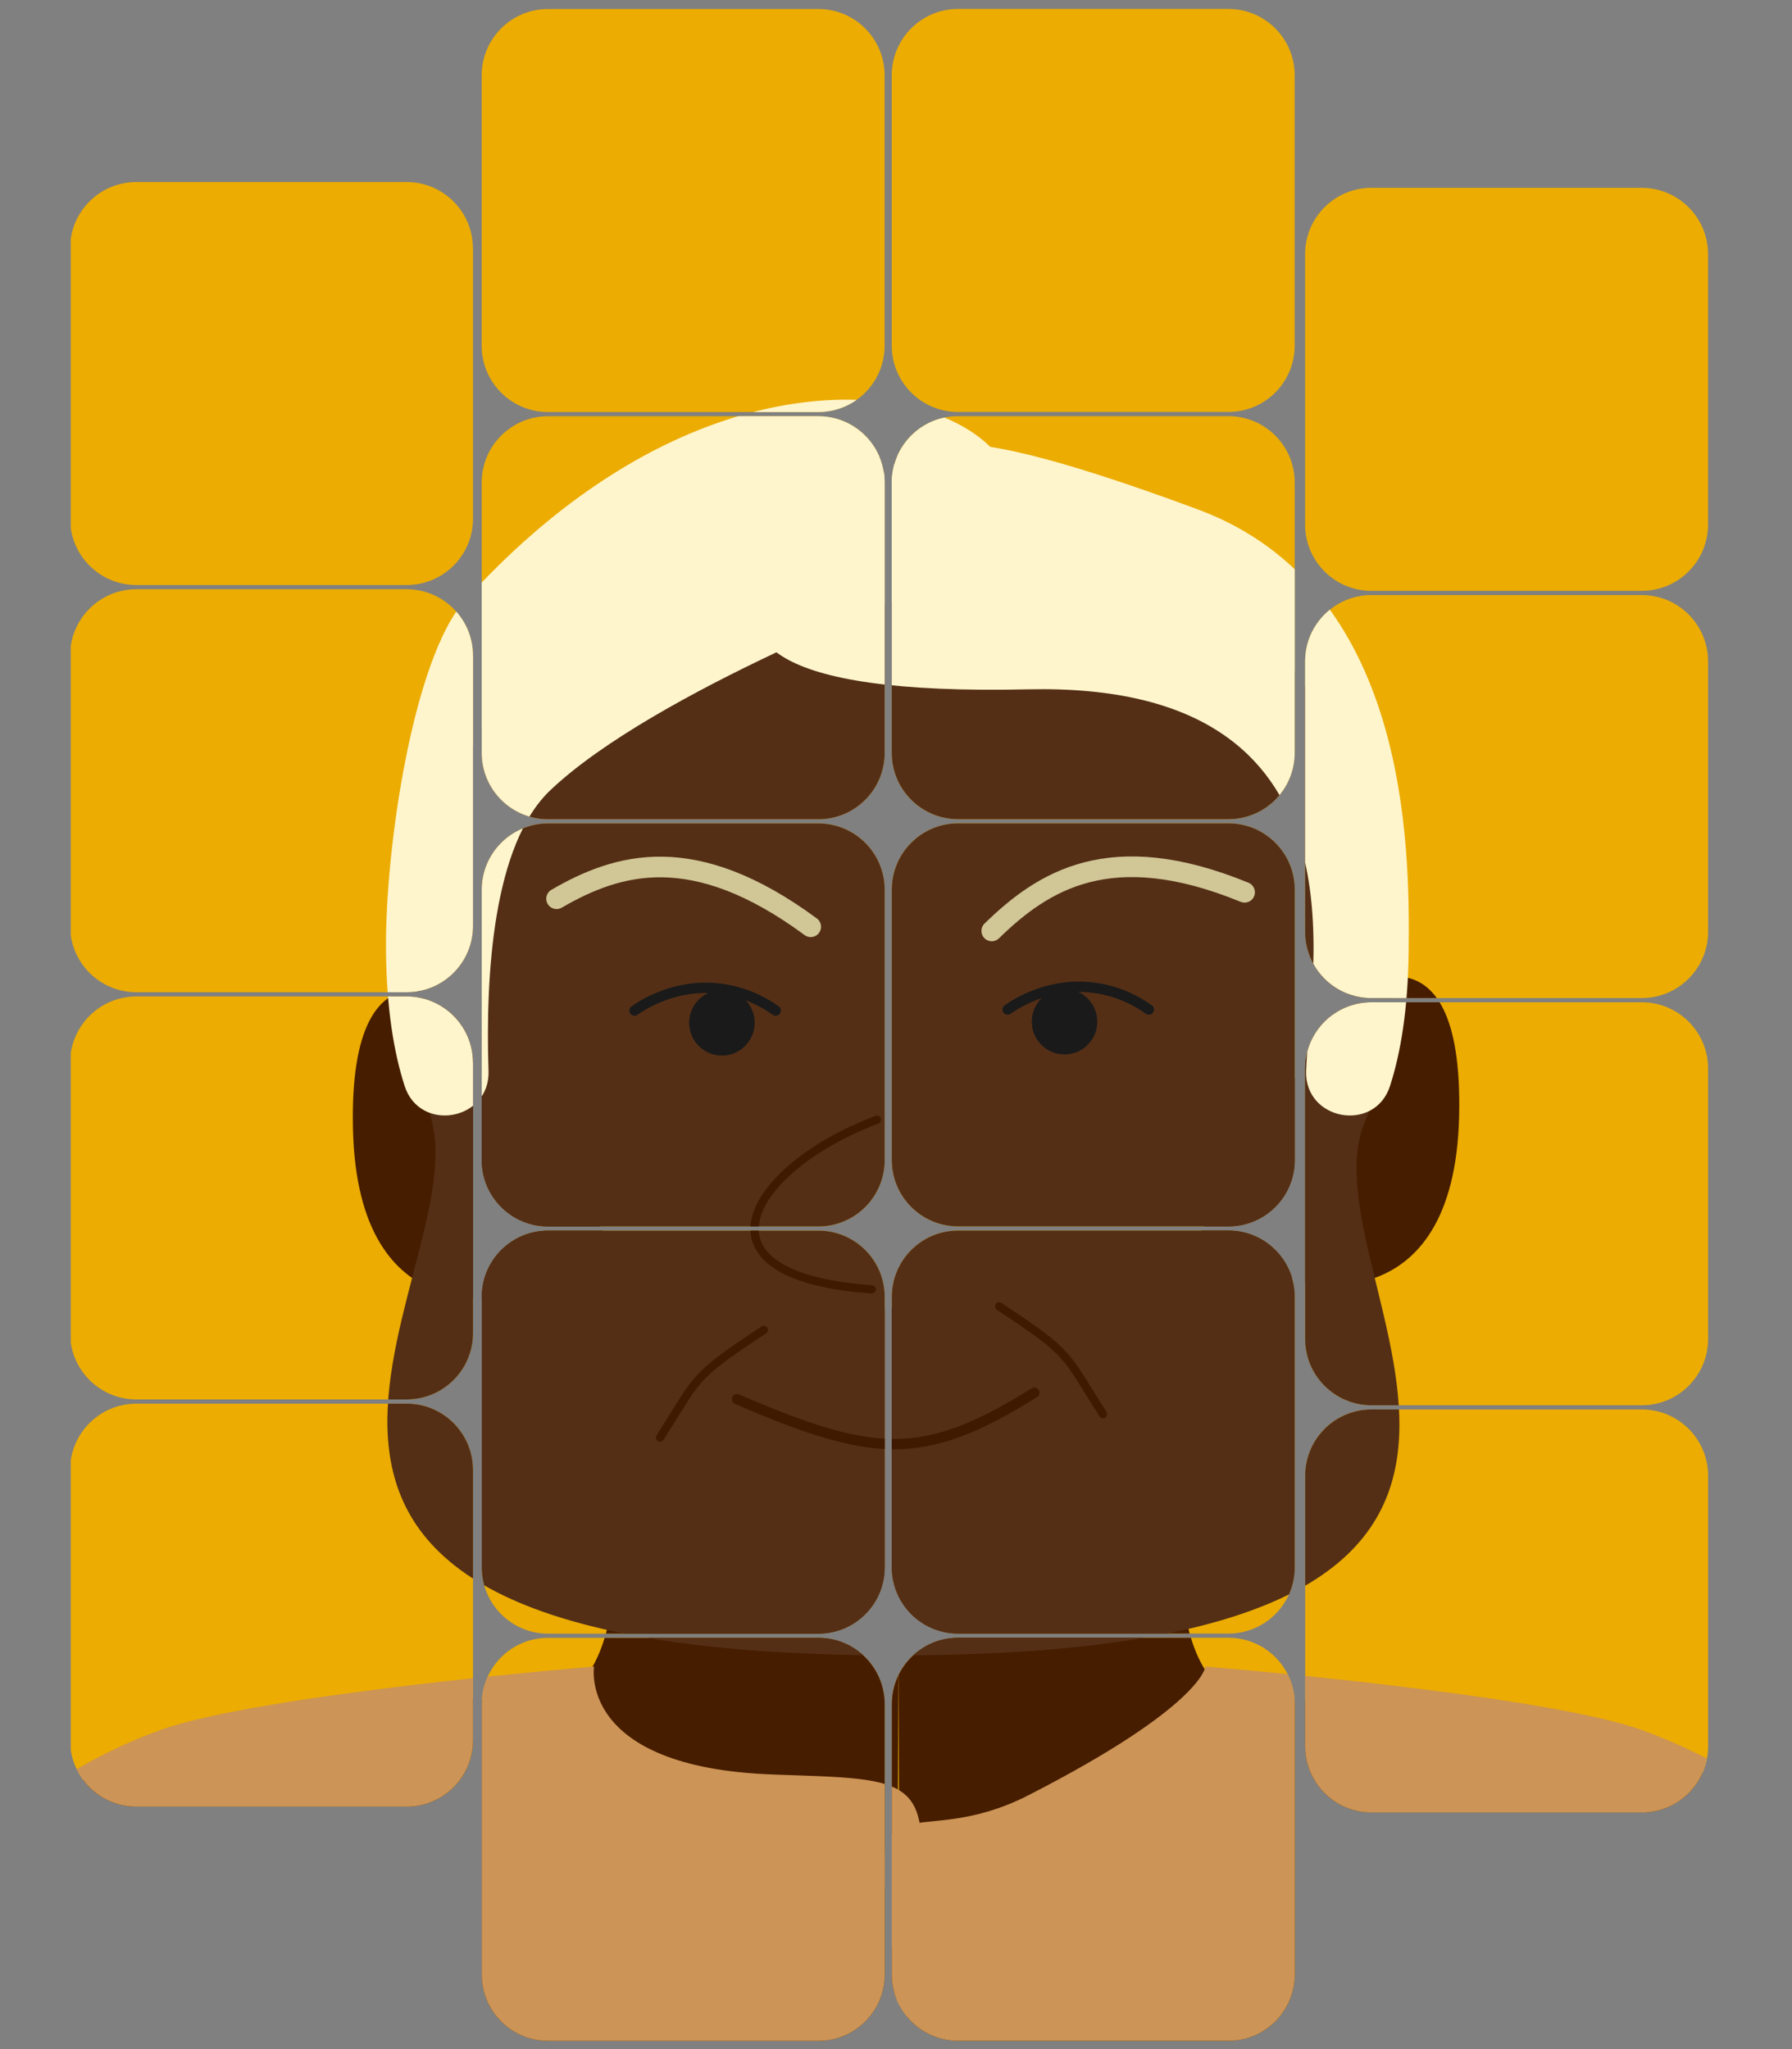 <?xml version="1.0" encoding="UTF-8"?>
<svg id="Layer_2" data-name="Layer 2" xmlns="http://www.w3.org/2000/svg" xmlns:xlink="http://www.w3.org/1999/xlink" viewBox="0 0 731.67 836.54">
  <rect x="0" y="0" width="731.67" height="836.54" fill="#808080" stroke="none"/>
  <defs>
    <style>
      .cls-1 {
        stroke-width: 3.37px;
      }

      .cls-1, .cls-2, .cls-3, .cls-4, .cls-5 {
        fill: none;
      }

      .cls-1, .cls-3 {
        stroke: #3f1900;
      }

      .cls-1, .cls-3, .cls-4, .cls-5 {
        stroke-linecap: round;
        stroke-linejoin: round;
      }

      .cls-6 {
        clip-path: url(#clippath);
      }

      .cls-2, .cls-7, .cls-8, .cls-9, .cls-10, .cls-11, .cls-12 {
        stroke-width: 0px;
      }

      .cls-3, .cls-4 {
        stroke-width: 4.22px;
      }

      .cls-4 {
        stroke: #1a1a1a;
      }

      .cls-5 {
        stroke: #d1c695;
        stroke-width: 8.43px;
      }

      .cls-7 {
        fill: #471d00;
      }

      .cls-8 {
        fill: #542f16;
      }

      .cls-9 {
        fill: #1a1a1a;
      }

      .cls-10 {
        fill: #cc9456;
      }

      .cls-11 {
        fill: #fff5cc;
      }

      .cls-12 {
        fill: #ecac01;
      }
    </style>
    <clipPath id="clippath">
      <path id="Tiles" class="cls-2" d="m528.65,806.02c0,14.95-12.12,27.07-27.07,27.07h-110.38c-14.95,0-27.07-12.12-27.07-27.07v-110.38c0-14.95,12.12-27.07,27.07-27.07h110.38c14.95,0,27.07,12.12,27.07,27.07v110.38Zm-167.43-110.35c0-14.95-12.12-27.07-27.07-27.07h-110.38c-14.95,0-27.07,12.12-27.07,27.07v110.38c0,14.95,12.12,27.07,27.07,27.07h110.38c14.95,0,27.07-12.12,27.07-27.07v-110.38Zm336.2-93.23c0-14.95-12.12-27.07-27.07-27.07h-110.38c-14.95,0-27.07,12.12-27.07,27.07v110.38c0,14.95,12.12,27.07,27.07,27.07h110.38c14.95,0,27.07-12.12,27.07-27.07v-110.38Zm-168.77-73.03c0-14.95-12.12-27.07-27.07-27.07h-110.38c-14.95,0-27.07,12.12-27.07,27.07v110.38c0,14.95,12.12,27.07,27.07,27.07h110.38c14.95,0,27.07-12.12,27.07-27.07v-110.38Zm-167.43.03c0-14.95-12.12-27.07-27.07-27.07h-110.38c-14.95,0-27.07,12.12-27.07,27.07v110.38c0,14.95,12.12,27.07,27.07,27.07h110.38c14.95,0,27.07-12.12,27.07-27.07v-110.38Zm-168.1,70.63c0-14.95-12.12-27.07-27.07-27.07H55.68c-13.61,0-24.87,10.05-26.78,23.13v118.25c1.91,13.08,13.17,23.13,26.78,23.13h110.38c14.95,0,27.07-12.12,27.07-27.07v-110.38Zm504.29-163.86c0-14.95-12.12-27.07-27.07-27.07h-110.38c-14.95,0-27.07,12.12-27.07,27.07v110.38c0,14.95,12.12,27.07,27.07,27.07h110.38c14.95,0,27.07-12.12,27.07-27.07v-110.38Zm-168.77-73.03c0-14.95-12.12-27.07-27.07-27.07h-110.38c-14.95,0-27.07,12.12-27.07,27.07v110.38c0,14.95,12.12,27.07,27.07,27.07h110.38c14.95,0,27.07-12.12,27.07-27.07v-110.38Zm-167.43.03c0-14.95-12.12-27.07-27.07-27.07h-110.38c-14.95,0-27.07,12.12-27.07,27.07v110.38c0,14.95,12.12,27.07,27.07,27.07h110.38c14.95,0,27.07-12.12,27.07-27.07v-110.38Zm-168.1,70.63c0-14.95-12.12-27.07-27.07-27.07H55.68c-13.61,0-24.87,10.05-26.78,23.13v118.25c1.91,13.08,13.17,23.13,26.78,23.13h110.38c14.95,0,27.07-12.12,27.07-27.07v-110.38Zm504.29-163.86c0-14.95-12.12-27.07-27.07-27.07h-110.38c-14.95,0-27.07,12.12-27.07,27.07v110.38c0,14.95,12.12,27.07,27.07,27.07h110.38c14.95,0,27.07-12.12,27.07-27.07v-110.38Zm-168.77-73.03c0-14.95-12.12-27.07-27.07-27.07h-110.38c-14.95,0-27.07,12.12-27.07,27.07v110.38c0,14.95,12.12,27.07,27.07,27.07h110.38c14.95,0,27.07-12.12,27.07-27.07v-110.38Zm-167.43.03c0-14.95-12.12-27.07-27.07-27.07h-110.38c-14.95,0-27.07,12.12-27.07,27.07v110.38c0,14.95,12.12,27.07,27.07,27.07h110.38c14.95,0,27.07-12.12,27.07-27.07v-110.38Zm-168.1,70.63c0-14.95-12.12-27.07-27.07-27.07H55.68c-13.61,0-24.87,10.05-26.78,23.13v118.25c1.91,13.08,13.17,23.13,26.78,23.13h110.38c14.95,0,27.07-12.12,27.07-27.07v-110.38Zm504.29-163.86c0-14.95-12.12-27.07-27.07-27.07h-110.38c-14.95,0-27.07,12.12-27.07,27.07v110.38c0,14.95,12.12,27.07,27.07,27.07h110.38c14.95,0,27.07-12.12,27.07-27.07v-110.38Zm-168.77-73.03c0-14.95-12.12-27.07-27.07-27.07h-110.38c-14.95,0-27.07,12.12-27.07,27.07v110.38c0,14.95,12.12,27.07,27.07,27.07h110.38c14.95,0,27.07-12.12,27.07-27.07V30.72Zm-167.43.03c0-14.95-12.12-27.07-27.07-27.07h-110.38c-14.95,0-27.07,12.12-27.07,27.07v110.38c0,14.95,12.12,27.07,27.07,27.07h110.38c14.95,0,27.07-12.12,27.07-27.07V30.74Zm-168.1,70.63c0-14.95-12.12-27.07-27.07-27.07H55.68c-13.61,0-24.87,10.05-26.78,23.13v118.25c1.91,13.08,13.17,23.13,26.78,23.13h110.38c14.95,0,27.07-12.12,27.07-27.07v-110.38Z"/>
    </clipPath>
  </defs>
  <g id="Layer_27" data-name="Layer 27">
    <g id="C">
      <g class="cls-6">
        <g>
          <rect class="cls-12" x="2.79" width="725.54" height="836.54"/>
          <path class="cls-7" d="m661.62,708.01c-132.02-37.62-149.72,8.47-170.59-28.01-20.87-36.48-2.63-134.26-2.63-134.26l-122.09-12.4v.42s-121.7,12.29-121.7,12.29c0,0,18.35,97.78-2.64,134.26-20.99,36.48-38.78-9.61-171.53,28.01C-21.7,734.43,3.01,836.53,3.01,836.53h363.24l.59-160.42.59,160.42h361.24s24.58-102.41-67.05-128.52Z"/>
          <path class="cls-7" d="m209.26,528.41s-63.15,17.61-65.14-67.44c-1.99-85.04,46.4-49.74,46.4-49.74l60.27,99.12-41.54,18.05Z"/>
          <path class="cls-10" d="m315.45,724.38c-79.86-2.9-72.89-44.06-72.89-44.06,0,0-136.65,11.26-177.14,25.94-17.32,6.28-32.68,14.44-46.25,23.61v106.67h350.67l.46-17.33c.35-11.13.7-22.29,2.42-33.29,9.67-61.86,1.47-59.4-57.27-61.53Z"/>
          <path class="cls-10" d="m711.44,725.98c-12.54-7.58-26.21-14.35-41.04-19.72-40.5-14.69-178.21-25.94-178.21-25.94,0,0-1.23,16.18-72.38,52.58-45.79,23.43-66.39-8.84-56.72,53.02,1.72,11.01,2.08,22.17,2.42,33.29l.46,17.33h345.46v-110.55Z"/>
          <path class="cls-7" d="m530.62,523.08s63.15,17.61,65.14-67.44c1.99-85.04-46.4-49.74-46.4-49.74l-60.27,99.12,41.54,18.05Z"/>
          <path class="cls-8" d="m369.49,186.3c-.9,0-1.8.02-2.7.03-.9-.01-1.79-.03-2.7-.03-135.26,0-217.77,150-187.66,271.9,16.56,67.05-126.74,217.89,190.36,217.54,317.1-.35,163.76-152.62,190.36-217.54,47.61-116.19-52.4-271.9-187.66-271.9Z"/>
          <path class="cls-11" d="m376.15,240.93c110.74-44.72-44.72-152.27-186.35,4.26-20.76,22.95-32.69,100.23-32.2,143.43.27,23.43,3.26,41.2,7.6,54.67,6.21,19.28,34.92,14.15,34.26-6.09-1.29-39.55,1.9-92.44,25.22-114.6,42.59-40.46,151.46-81.67,151.46-81.67Z"/>
          <path class="cls-11" d="m369.76,186.63c17.04,3.19-3.28-24.09,119.26,21.3,86.25,31.95,86.62,137.5,86.13,180.7-.27,23.43-3.26,41.2-7.6,54.67-6.21,19.28-34.92,14.15-34.26-6.09,1.29-39.55,29.21-159-113.48-155.81-216.68,4.85-50.05-94.77-50.05-94.77Z"/>
          <path class="cls-4" d="m316.72,412.54c-3.95-2.82-12.07-7.78-23.42-9.01-17.63-1.91-30.64,6.5-34.23,9.01"/>
          <circle class="cls-9" cx="294.75" cy="417.53" r="13.38"/>
          <path class="cls-4" d="m469.06,412.11c-3.95-2.82-12.07-7.78-23.42-9.01-17.63-1.91-30.64,6.5-34.23,9.01"/>
          <circle class="cls-9" cx="434.64" cy="417.06" r="13.38"/>
          <path class="cls-5" d="m331.01,378.32c-47.82-35.26-78.7-25.97-103.76-11.44"/>
          <path class="cls-5" d="m508.16,364.25c-54.98-22.54-82.46-4.43-103.23,15.77"/>
          <path class="cls-1" d="m358.05,457.1c-51.11,19.17-79.61,63.83-2.13,69.22"/>
          <path class="cls-3" d="m300.92,571.19c55.53,23.81,75.76,25.94,121.39-2.66"/>
          <path class="cls-1" d="m311.9,542.87c-29.53,19.52-26.35,18.75-42.39,43.98"/>
          <path class="cls-1" d="m407.94,533.29c29.53,19.52,26.35,18.75,42.39,43.98"/>
        </g>
      </g>
    </g>
  </g>
</svg>